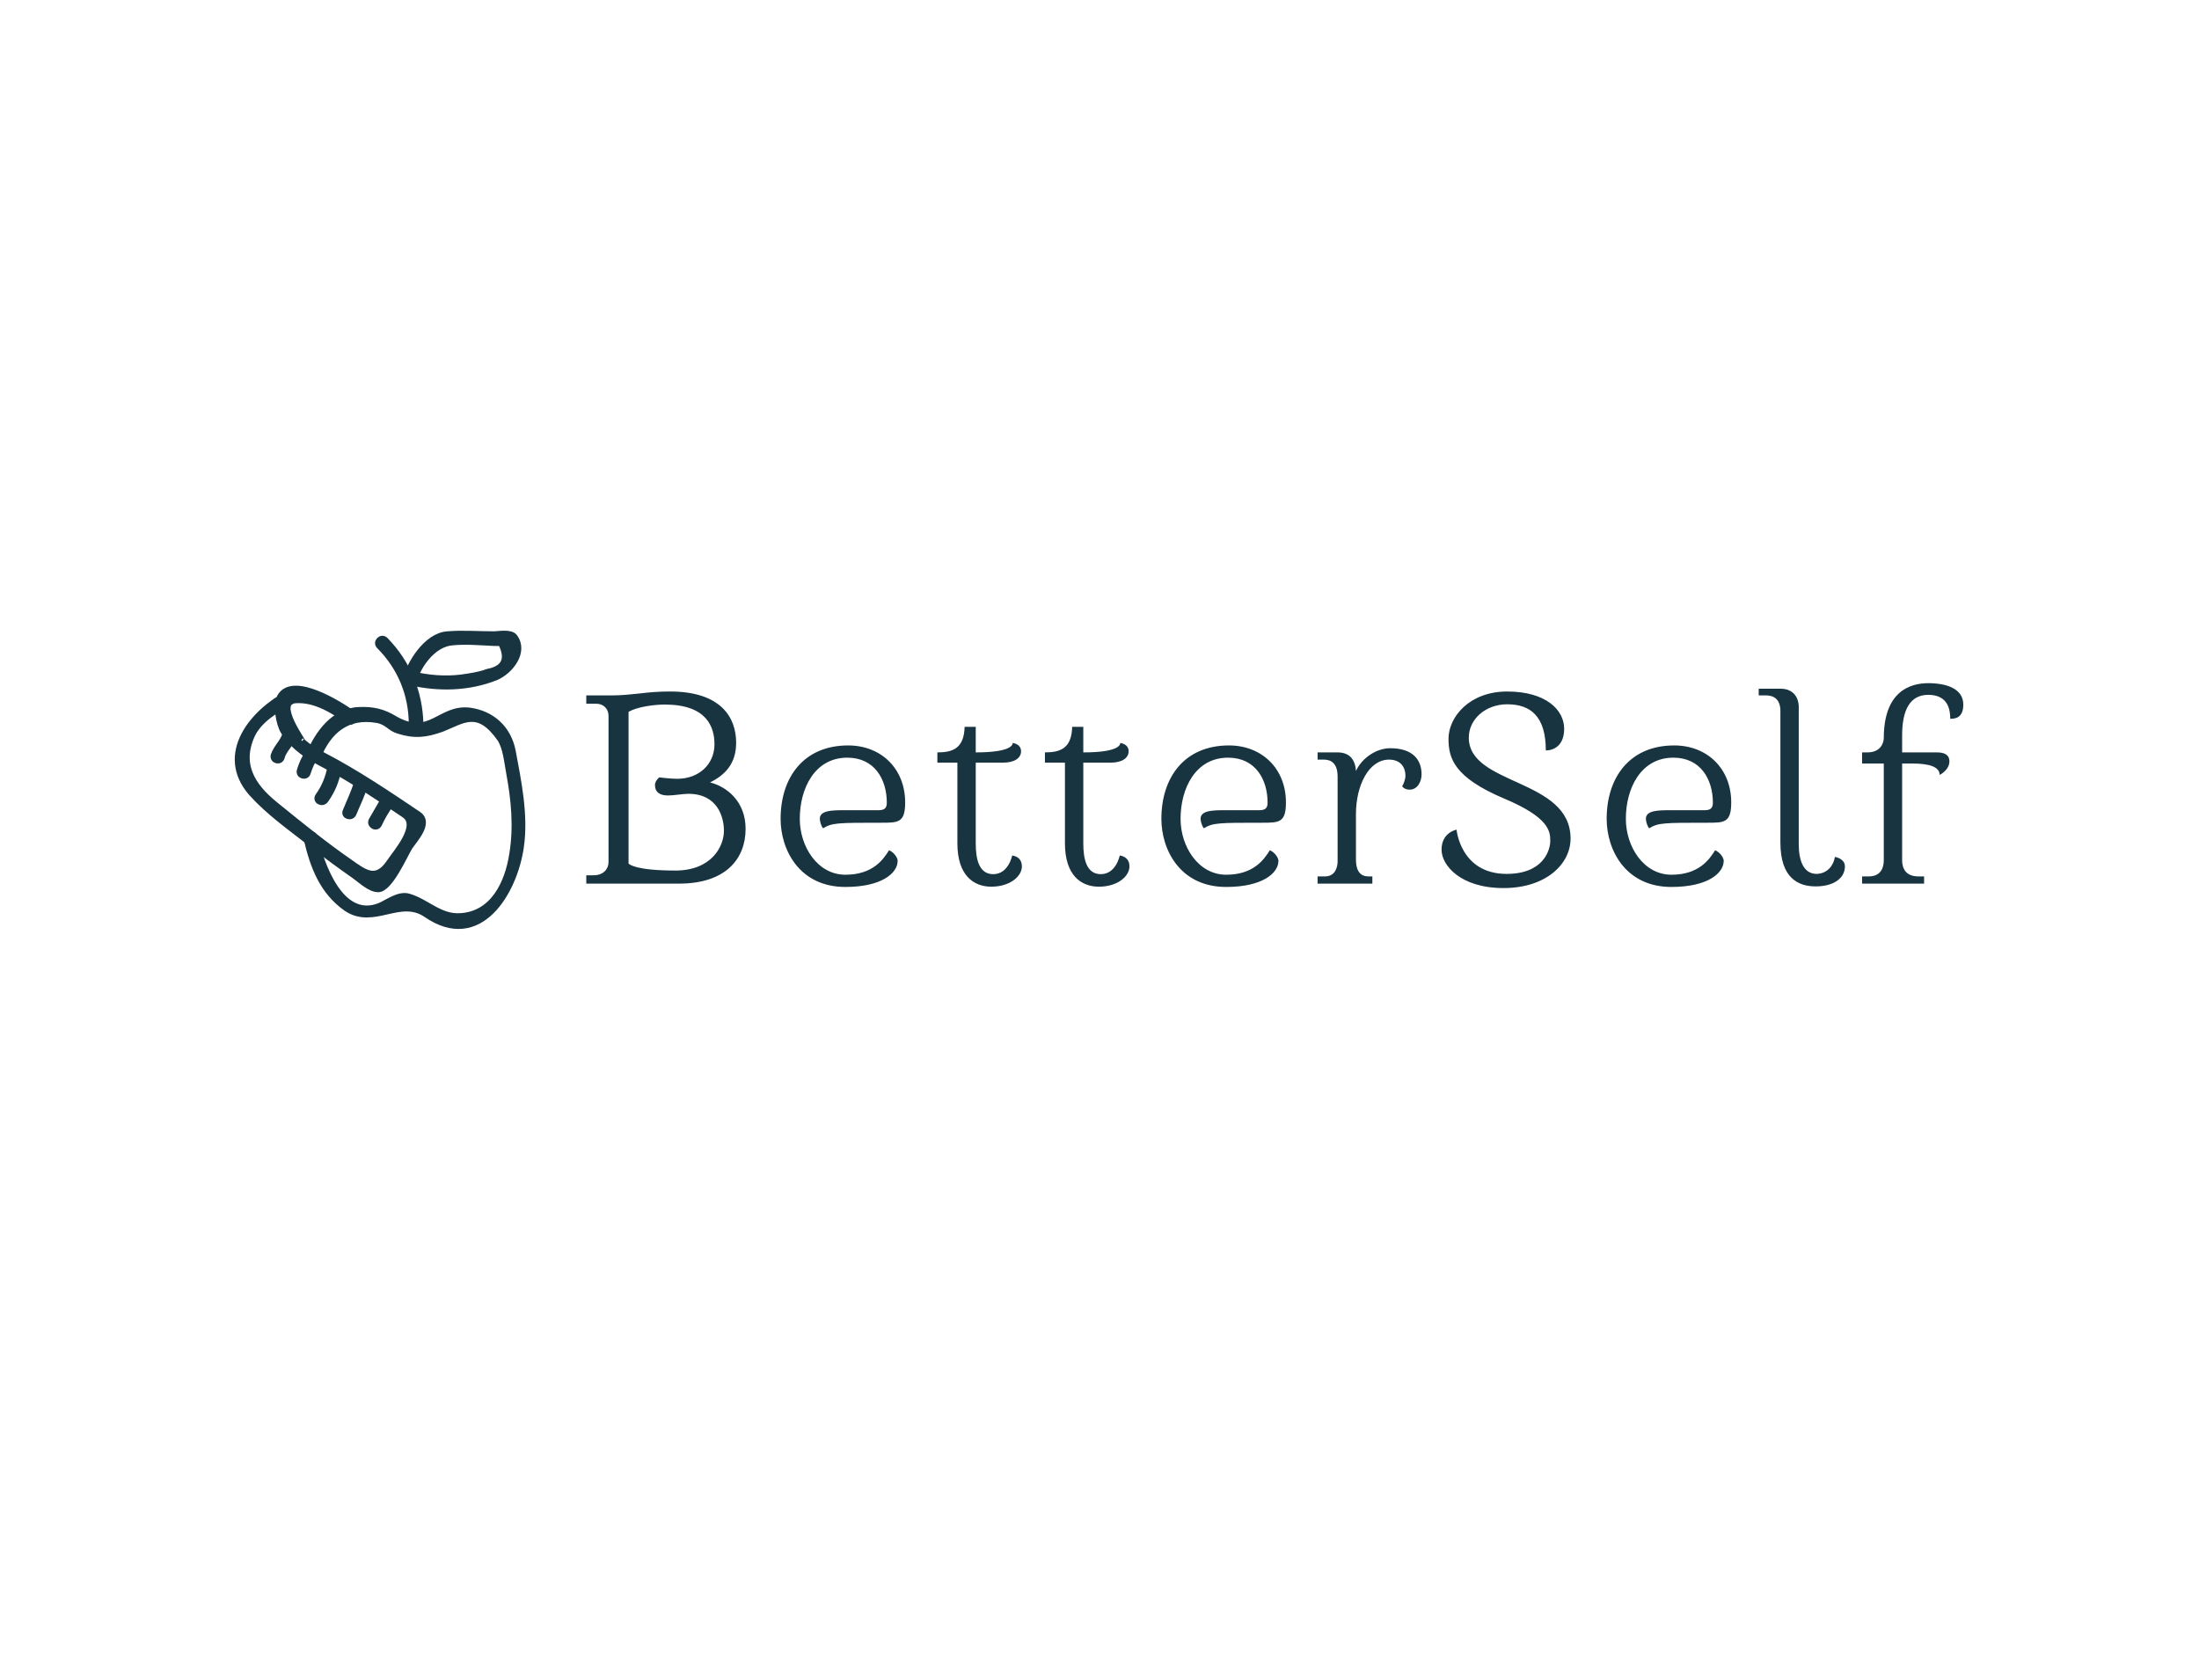 <svg id="SvgjsSvg1039" width="360" height="275" xmlns="http://www.w3.org/2000/svg" version="1.1" xmlns:xlink="http://www.w3.org/1999/xlink" xmlns:svgjs="http://svgjs.com/svgjs"><defs id="SvgjsDefs1040"><svg width="50px" height="50px" xmlns="http://www.w3.org/2000/svg" xmlns:xlink="http://www.w3.org/1999/xlink" version="1.1" x="0px" y="0px" viewBox="0 0 48 48" enable-background="new 0 0 48 48" id="a1484885767183"><g><g><g><path old_fill="#000000" d="M14.3,20.5c1.7-4.1,4.6-6.6,9.3-5.8c1.7,0.3,2,1.3,3.4,1.7c2.5,0.8,4.3,0.6,6.8-0.3     c3.3-1.3,5.7-3.4,9.2,1.6c0.9,1.4,1.1,3.7,1.4,5.3c0.8,4.3,1.2,8.5,0.5,12.8c-0.7,4.6-3,9.5-8.2,9.8c-3.3,0.2-5.3-2.3-8.2-3.1     c-1.5-0.4-3.3,1-4.5,1.5c-6.2,2.4-9.2-6.7-10.2-10.8c-0.2-0.8-1.4-0.5-1.2,0.3c1,4.3,2.5,8.2,6.2,10.8c4.3,2.9,8.4-1.9,12.6,1     c8.3,5.7,13.8-3.5,14.8-10.7c0.7-4.9-0.4-10.2-1.3-15c-0.7-3.5-3.2-5.8-6.7-6.3c-4.7-0.6-6.2,4.5-11.8,1.3     c-1.8-1.1-3.4-1.5-5.6-1.4c-3.9,0.1-6.5,3.7-7.8,6.9C12.8,20.9,14,21.2,14.3,20.5L14.3,20.5z"></path></g></g><g><g><path old_fill="#000000" d="M19.7,13.7c-1.8-1.3-9.3-6.1-11.3-2.6c-0.7,1.2-0.2,4.3,0.6,5.5c1.7,2.6,3.9,3.9,6.6,5.3     c4.3,2.3,8.3,5,12.3,7.7c2.6,1.7-1.4,6.1-2.3,7.5c-2.1,3.1-3.9,1.7-6.3,0c-3.9-2.7-7.6-5.7-11.3-8.7c-3.3-2.6-6.3-6-4.2-11     c1.1-2.7,4.1-4.4,6.5-5.7c0.7-0.4,0.1-1.5-0.6-1.1c-5.6,2.9-11.1,9.5-5.8,15.6c2.7,3,6.1,5.4,9.3,7.9c2.3,1.8,4.6,3.5,6.9,5.1     c1,0.7,2.4,2.1,3.7,2.1c1.8,0,4.1-5.3,4.9-6.6c0.8-1.2,3.3-3.8,1.4-5.1c-4.9-3.3-9.8-6.6-15-9.3c-1.2-0.6-2.3-1.3-3.3-2.2     c0.6,0.5-4.6-6.2-1-6.5c3.1-0.2,5.9,1.6,8.4,3.3C19.7,15.3,20.3,14.2,19.7,13.7L19.7,13.7z"></path></g></g><g><g><path old_fill="#000000" d="M9.2,17.1c-0.4,1.2-1.4,2-1.8,3.2c-0.2,0.8,1,1.1,1.2,0.3c0.3-1.2,1.4-2,1.8-3.2     C10.7,16.6,9.4,16.3,9.2,17.1L9.2,17.1z"></path></g></g><g><g><path old_fill="#000000" d="M12.8,19.9c-0.6,0.9-1,1.8-1.3,2.8c-0.2,0.8,1,1.1,1.2,0.3c0.3-0.9,0.6-1.7,1.2-2.5     C14.3,19.8,13.2,19.2,12.8,19.9L12.8,19.9z"></path></g></g><g><g><path old_fill="#000000" d="M16.3,22.2c-0.3,1.6-0.9,3.1-1.9,4.5c-0.5,0.7,0.6,1.3,1.1,0.6c1-1.4,1.7-3,2-4.8     C17.6,21.8,16.4,21.4,16.3,22.2L16.3,22.2z"></path></g></g><g><g><path old_fill="#000000" d="M20.5,24.5c-0.4,1.5-1.2,3.1-1.8,4.6c-0.3,0.7,0.9,1.1,1.2,0.3c0.6-1.5,1.4-3,1.8-4.6     C21.9,24,20.7,23.7,20.5,24.5L20.5,24.5z"></path></g></g><g><g><path old_fill="#000000" d="M24.6,27.4c-0.6,1-1.2,2.1-1.8,3.1c-0.4,0.7,0.7,1.4,1.1,0.6c0.5-1.1,1.1-2.1,1.8-3.1     C26.1,27.4,25,26.7,24.6,27.4L24.6,27.4z"></path></g></g><g><g><path old_fill="#000000" d="M24,3.1c3.3,3.3,5.1,7.6,5.1,12.3c0,0.8,1.3,0.8,1.3,0c-0.1-5-2-9.6-5.5-13.2C24.3,1.6,23.4,2.5,24,3.1     L24,3.1z"></path></g></g><g><g><path old_fill="#000000" d="M29.2,9.3c0.5-2.8,3.1-6.6,6.3-6.8c2.1-0.2,4.3,0,6.5,0.1c0.4,0,0.8,0,1.1,0c1.3,2.5,0.6,4.1-2.1,4.6     c-1.3,0.5-2.8,0.7-4.2,0.9c-2.5,0.3-5.1,0.1-7.6-0.5c-0.8-0.2-1.1,1-0.3,1.2c4.5,1,9.1,0.9,13.4-0.8C44.6,7,46.9,4,45.2,1.7     c-0.6-0.8-2.5-0.4-3.2-0.4c-2.4,0-4.9-0.2-7.3,0C31.4,1.5,28.6,6,28,8.9C27.9,9.7,29.1,10,29.2,9.3L29.2,9.3z"></path></g></g></g></svg><!--?xml version="1.0"?-->
<svg width="428.383px" height="245.517px" id="t1484885767183"><path fill="#193441" d="M25.626,22.44c0,3.414-1.775,5.28-4.279,6.509c2.731,0.683,5.826,3.095,5.826,7.601c0,4.961-3.323,8.967-10.879,8.967l-15.203,0l0-1.366l1.183,0c1.73,0,2.458-1.138,2.458-2.139l0-23.897c0-1.366-0.956-2.048-2.003-2.048l-1.639,0l0-1.366l4.37,0c1.502,0,3.05-0.182,4.415-0.319c1.457-0.182,3.05-0.319,4.916-0.319c8.466,0,10.833,4.37,10.833,8.375z M15.658,43.378c5.917,0,7.966-3.914,7.966-6.509c0-2.321-1.092-6.054-5.826-6.054c-0.865,0-2.367,0.273-3.323,0.273c-1.366,0-2.139-0.546-2.139-1.73c0-0.637,0.683-1.229,0.683-1.229s1.912,0.228,2.959,0.228c3.641,0,6.099-2.458,6.099-5.644c0-2.868-1.274-6.509-8.148-6.509c-1.73,0-4.461,0.364-5.917,1.183l0,24.852c0.137,0.137,1.229,1.138,7.647,1.138z M49.425,35.549c-7.101,0-8.102,0-9.559,0.91c-0.364-0.364-0.546-1.274-0.546-1.548c0-1.411,2.094-1.411,4.006-1.411l5.553,0c0.956,0,1.411-0.273,1.411-1.229c0-3.823-2.003-7.374-6.463-7.374c-5.326,0-7.783,5.007-7.783,10.014c0,4.552,2.913,9.149,7.465,9.149c4.461,0,6.19-2.458,7.146-4.006c0.728,0.273,1.411,1.183,1.411,1.73c0,2.003-2.594,4.279-8.557,4.279c-7.51,0-10.606-6.054-10.606-11.152c0-6.737,3.732-12.017,11.061-12.017c5.417,0,9.331,3.823,9.331,9.331c0,3.323-1.138,3.323-3.869,3.323z M70.811,40.92c0,0,1.593,0.091,1.593,1.775c0,1.639-1.957,3.323-5.007,3.323c-2.913,0-5.553-1.866-5.553-7.101l0-13.2l-3.277,0l0-1.684c2.503,0,4.37-0.637,4.461-4.188l1.821,0l0,4.188c5.326,0,6.054-1.047,6.054-1.548c0.774,0.137,1.366,0.546,1.366,1.366c0,1.092-1.047,1.866-3.004,1.866l-4.415,0l0,13.2c0,2.549,0.501,5.052,2.868,5.052c2.503,0,3.095-3.05,3.095-3.05z M88.42,40.92c0,0,1.593,0.091,1.593,1.775c0,1.639-1.957,3.323-5.007,3.323c-2.913,0-5.553-1.866-5.553-7.101l0-13.2l-3.277,0l0-1.684c2.503,0,4.37-0.637,4.461-4.188l1.821,0l0,4.188c5.326,0,6.054-1.047,6.054-1.548c0.774,0.137,1.366,0.546,1.366,1.366c0,1.092-1.047,1.866-3.004,1.866l-4.415,0l0,13.2c0,2.549,0.501,5.052,2.868,5.052c2.503,0,3.095-3.05,3.095-3.05z M111.763,35.549c-7.101,0-8.102,0-9.559,0.91c-0.364-0.364-0.546-1.274-0.546-1.548c0-1.411,2.094-1.411,4.006-1.411l5.553,0c0.956,0,1.411-0.273,1.411-1.229c0-3.823-2.003-7.374-6.463-7.374c-5.326,0-7.783,5.007-7.783,10.014c0,4.552,2.913,9.149,7.465,9.149c4.461,0,6.19-2.458,7.146-4.006c0.728,0.273,1.411,1.183,1.411,1.73c0,2.003-2.594,4.279-8.557,4.279c-7.51,0-10.606-6.054-10.606-11.152c0-6.737,3.732-12.017,11.061-12.017c5.417,0,9.331,3.823,9.331,9.331c0,3.323-1.138,3.323-3.869,3.323z M132.694,23.35c3.732,0,5.143,1.912,5.143,4.279c0,1.138-0.637,2.503-1.957,2.503c-0.956,0-1.229-0.592-1.229-0.592c0.182-0.137,0.546-1.092,0.546-1.684c0-1.366-0.774-2.64-2.686-2.64c-3.323,0-5.417,4.233-5.417,8.921l0,7.465c0,1.274,0.364,2.731,2.003,2.731l0.683,0l0,1.183l-8.967,0l0-1.183l1.229,0c1.684,0,2.048-1.548,2.048-2.458l0-13.883c0-2.139-1.047-2.777-2.23-2.777l-1.047,0l0-1.183l3.232,0c1.957,0,2.913,1.092,3.05,3.05c0.91-2.048,3.277-3.732,5.599-3.732z M151.349,31.589c-8.193-3.459-9.103-6.6-9.103-9.786c0-3.505,3.368-7.738,9.604-7.738c6.327,0,9.331,3.004,9.331,6.099c0,2.822-1.775,3.55-3.004,3.55c0-5.644-2.549-7.556-6.327-7.556c-3.505,0-6.281,2.412-6.281,5.462c0,7.874,16.659,6.646,16.659,16.523c0,4.188-4.051,8.102-10.97,8.102c-7.055,0-10.15-3.732-10.15-6.281c0-2.868,2.458-3.277,2.458-3.277s0.637,7.237,8.193,7.237c6.099,0,7.146-3.96,7.146-5.417c0-1.548-0.182-3.823-7.556-6.919z M184.661,35.549c-7.101,0-8.102,0-9.559,0.91c-0.364-0.364-0.546-1.274-0.546-1.548c0-1.411,2.094-1.411,4.006-1.411l5.553,0c0.956,0,1.411-0.273,1.411-1.229c0-3.823-2.003-7.374-6.463-7.374c-5.326,0-7.783,5.007-7.783,10.014c0,4.552,2.913,9.149,7.465,9.149c4.461,0,6.19-2.458,7.146-4.006c0.728,0.273,1.411,1.183,1.411,1.73c0,2.003-2.594,4.279-8.557,4.279c-7.51,0-10.606-6.054-10.606-11.152c0-6.737,3.732-12.017,11.061-12.017c5.417,0,9.331,3.823,9.331,9.331c0,3.323-1.138,3.323-3.869,3.323z M202.497,43.924c1.912-0.046,2.822-1.548,3.004-2.777c0,0,1.639,0.228,1.639,1.548c0,1.957-1.866,3.277-4.779,3.277c-2.868,0-5.781-1.366-5.781-7.192l0-21.53c0-2.003-1.183-2.549-2.367-2.549l-1.183,0l0-1.092l3.596,0c2.003,0,2.959,1.366,2.959,3.004l0,22.486c0,2.777,0.865,4.825,2.913,4.825z M220.788,12.699c2.913,0,5.735,0.865,5.735,3.505c0,2.321-1.502,2.321-2.139,2.321c0-1.274-0.228-3.914-3.596-3.914c-3.004,0-4.279,2.503-4.279,6.646l0,2.777l5.69,0c1.183,0,2.048,0.364,2.048,1.457c0,1.457-1.593,2.23-1.593,2.23c0-1.32-1.684-1.866-4.506-1.866l-1.639,0l0,15.84c0,1.32,0.592,2.64,2.64,2.64l0.956,0l0,1.183l-10.15,0l0-1.183l1.092,0c2.003,0,2.458-1.457,2.458-2.64l0-15.84l-3.55,0l0-1.821l0.865,0c2.686,0,2.686-2.321,2.686-2.321c0-7.738,4.37-9.012,7.283-9.012z"></path></svg>
</defs><g id="SvgjsG1043" transform="matrix(1,0,0,1,37.128,110.906)"><use id="SvgjsUse1042" xlink:href="#a1484885767183" fill="#193441" stroke="#193441" x="0" y="-8.383"></use><use id="SvgjsUse1041" xlink:href="#t1484885767183" fill="#193441" x="57.762" y="-11.762"></use></g></svg>